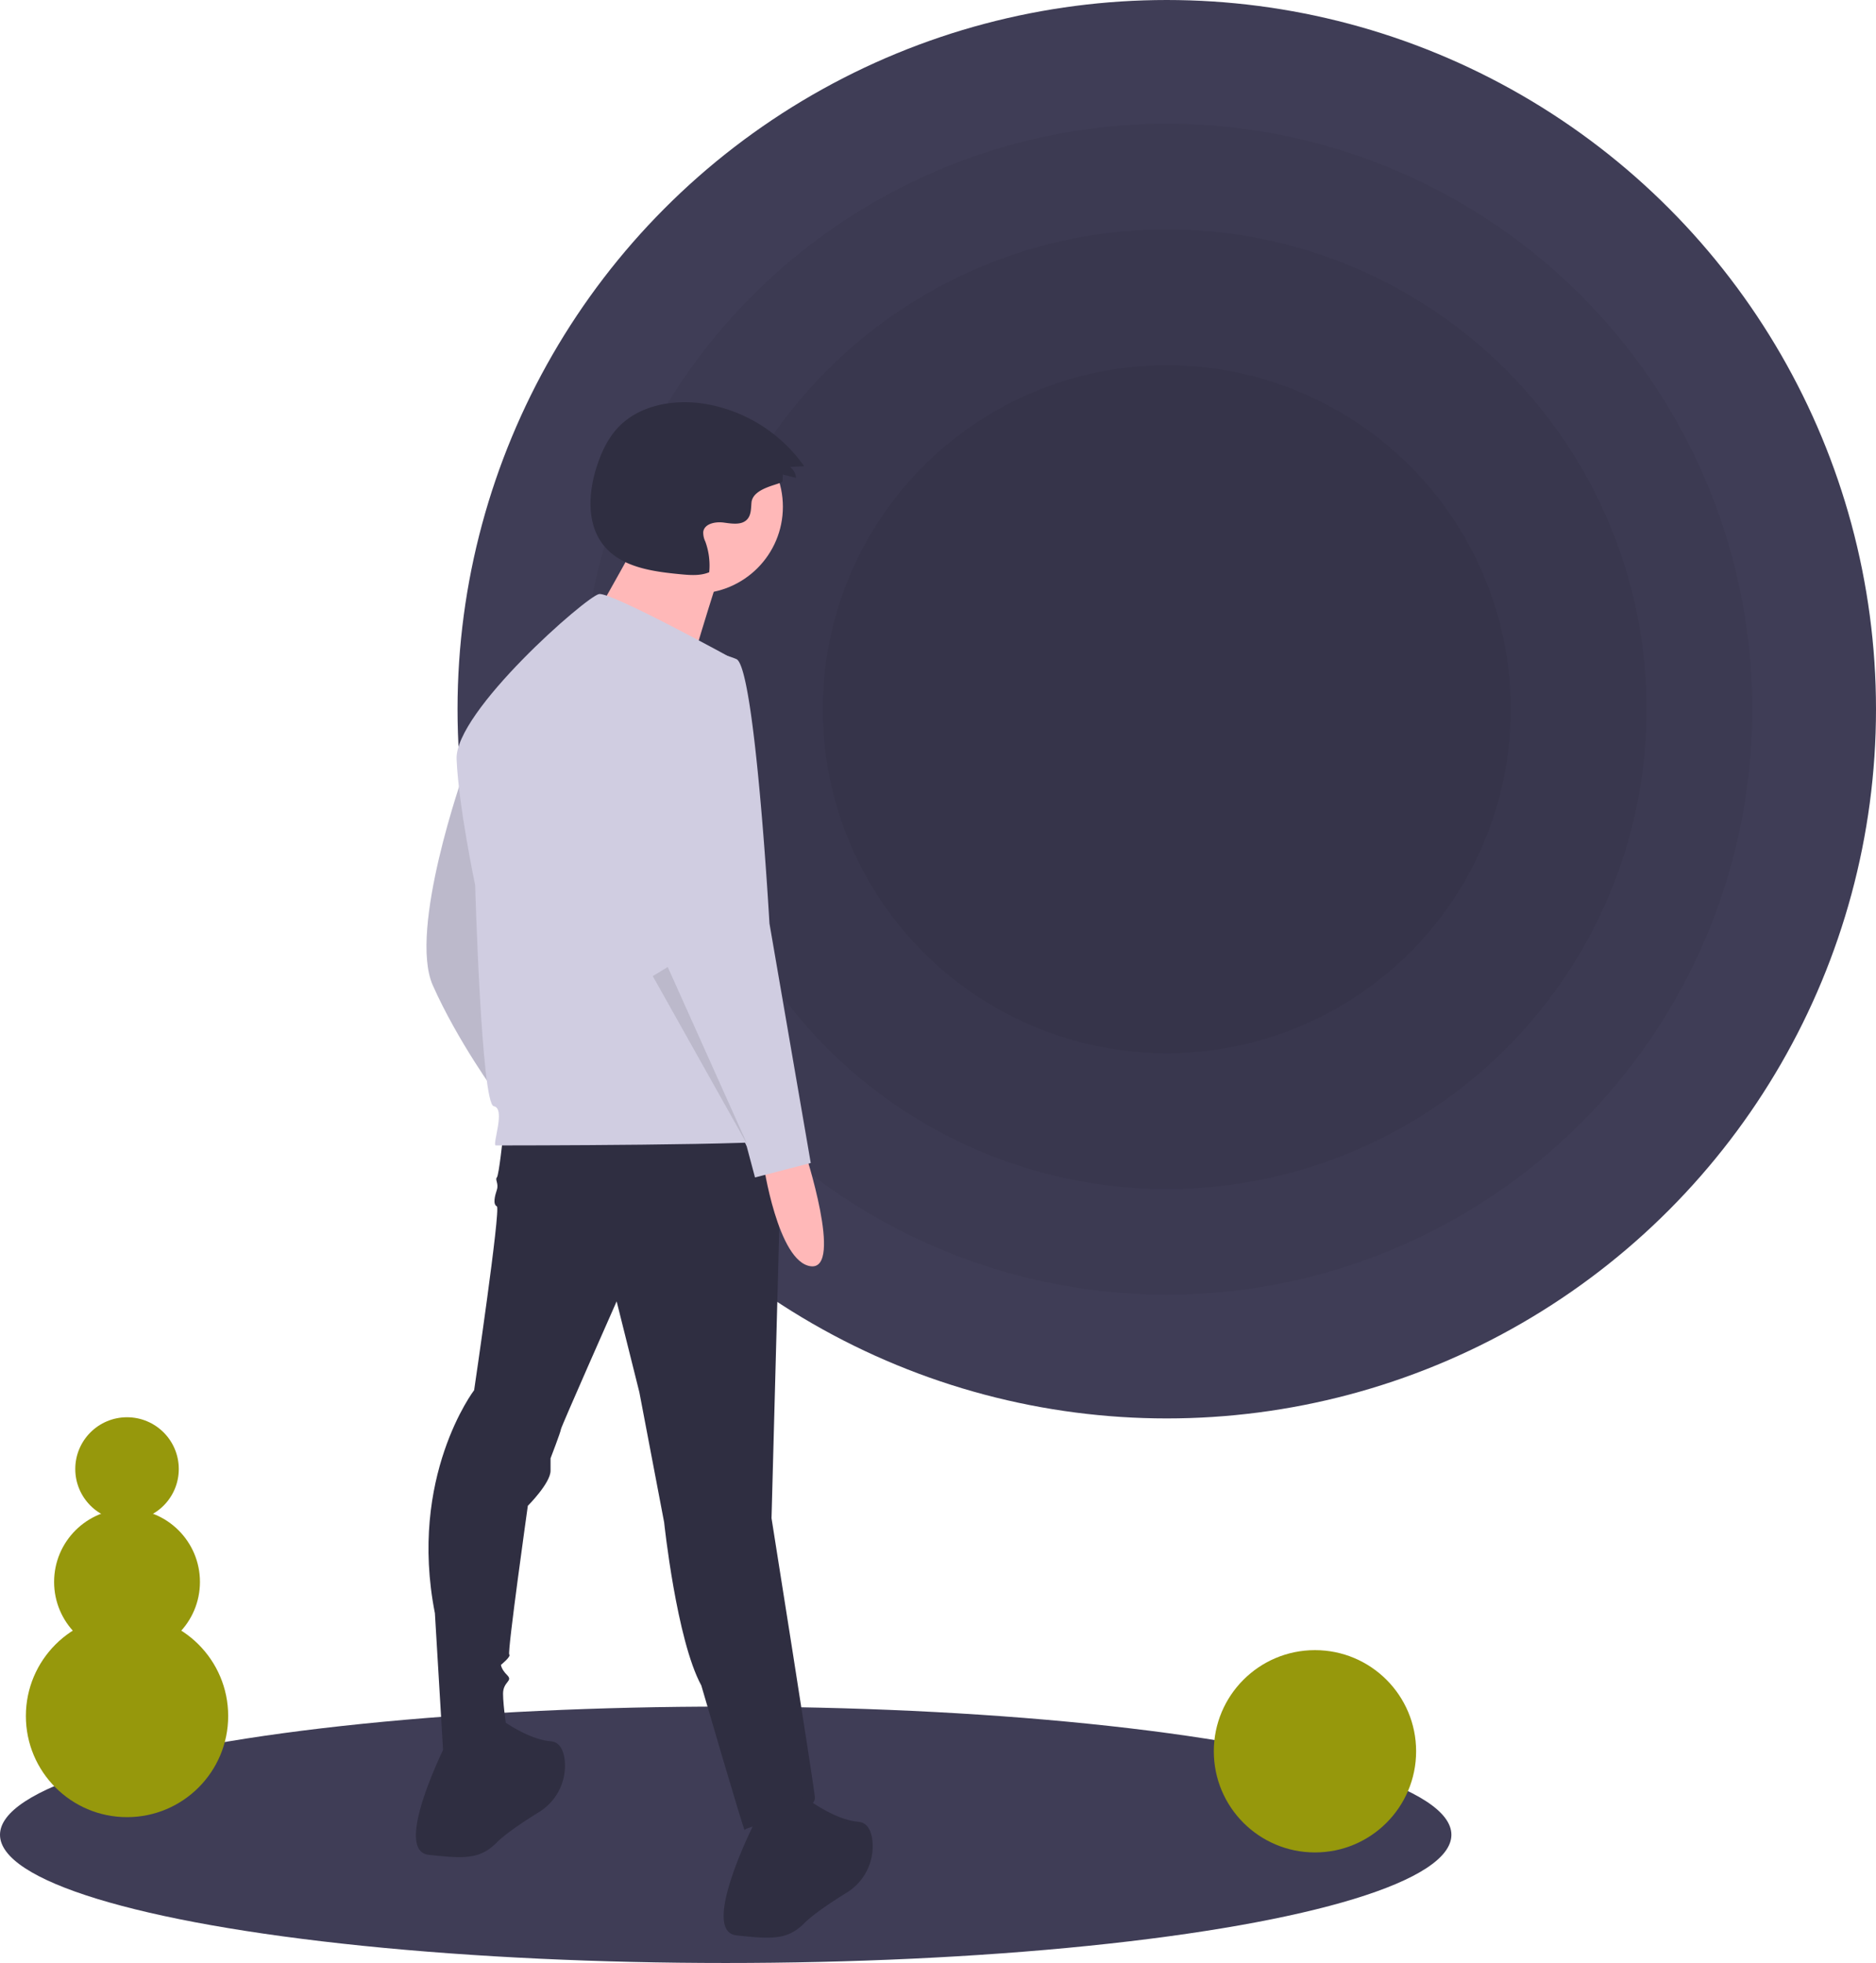 <svg data-name="Layer 1" xmlns="http://www.w3.org/2000/svg" width="797.5" height="834.5"><ellipse cx="308.5" cy="780" rx="308.5" ry="54.5" fill="#3f3d56"/><circle cx="496" cy="301.5" r="301.5" fill="#3f3d56"/><circle cx="496" cy="301.5" r="248.898" opacity=".05"/><circle cx="496" cy="301.5" r="203.994" opacity=".05"/><circle cx="496" cy="301.5" r="146.26" opacity=".05"/><path d="M197.17 328.482s-23.704 66.722-13.169 90.426 27.216 46.53 27.216 46.53-6.145-132.566-14.047-136.956z" fill="#d0cde1"/><path d="M197.17 328.482s-23.704 66.722-13.169 90.426 27.216 46.53 27.216 46.53-6.145-132.566-14.047-136.956z" opacity=".1"/><path d="M213.85 482.997s-1.755 16.68-2.633 17.558.878 2.634 0 5.268-1.756 6.145 0 7.023-9.657 78.135-9.657 78.135-28.094 36.873-16.68 94.816l3.511 58.821s27.216 1.756 27.216-7.901c0 0-1.756-11.413-1.756-16.68s4.39-5.268 1.756-7.902-2.634-4.39-2.634-4.39 4.39-3.511 3.512-4.39 7.9-63.21 7.9-63.21 9.658-9.657 9.658-14.925v-5.267s4.39-11.413 4.39-12.291 23.704-54.431 23.704-54.431l9.657 38.628 10.535 55.31s5.267 50.041 15.803 69.356c0 0 18.436 63.21 18.436 61.454s30.727-6.145 29.85-14.047-18.437-118.52-18.437-118.52l4.39-164.171z" fill="#2f2e41"/><path d="M190.147 740.228s-23.704 46.53-7.901 48.286 21.948 1.756 28.971-5.267c3.84-3.84 11.615-8.992 17.876-12.873a23.117 23.117 0 0010.969-21.982c-.463-4.295-2.068-7.834-6.019-8.164-10.535-.877-22.826-10.535-22.826-10.535zm130.811 34.239s-23.704 46.53-7.902 48.286 21.948 1.756 28.972-5.267c3.84-3.84 11.615-8.992 17.875-12.873a23.117 23.117 0 0010.97-21.982c-.464-4.295-2.069-7.834-6.02-8.164-10.534-.877-22.825-10.535-22.825-10.535z" fill="#2f2e41"/><circle cx="295.905" cy="215.433" r="36.905" fill="#ffb8b8"/><path d="M272.18 227.558s-26.36 48.504-28.469 48.504 47.449 15.816 47.449 15.816 13.707-46.395 15.816-50.612z" fill="#ffb8b8"/><path d="M312.617 280.635s-52.675-28.971-57.943-28.093-61.454 50.042-60.576 70.234 7.9 53.553 7.9 53.553 2.635 93.06 7.902 93.938-.878 16.68.878 16.68 122.91 0 123.787-2.633-21.948-203.679-21.948-203.679z" fill="#d0cde1"/><path d="M342.028 489.142s16.68 50.92 2.633 49.164-20.192-43.896-20.192-43.896z" fill="#ffb8b8"/><path d="M297.254 277.563s-32.484 7.023-27.216 50.92 14.925 87.792 14.925 87.792l32.483 71.111 3.512 13.17 23.703-6.146-17.558-101.84s-6.145-108.862-14.047-112.374a34 34 0 00-15.802-2.633z" fill="#d0cde1"/><path opacity=".1" d="M277.5 414.958l40.385 71.989-34.025-75.857-6.36 3.868z"/><path d="M332.646 204.566l.122-2.82 5.61 1.396a6.27 6.27 0 00-2.514-4.615l5.976-.334a64.477 64.477 0 00-43.124-26.652c-12.926-1.873-27.319.838-36.182 10.43-4.3 4.654-7.001 10.571-8.923 16.608-3.539 11.118-4.26 24.372 3.12 33.41 7.5 9.184 20.602 10.984 32.406 12.12 4.153.4 8.506.772 12.354-.839a29.721 29.721 0 00-1.653-13.037 8.687 8.687 0 01-.88-4.152c.525-3.512 5.21-4.397 8.728-3.922s7.75 1.2 10.062-1.495c1.593-1.856 1.499-4.559 1.71-6.995.574-6.634 13.128-7.712 13.188-9.103z" fill="#2f2e41"/><circle cx="559" cy="744.5" r="43" fill="#96980c"/><circle cx="54" cy="729.5" r="43" fill="#96980c"/><circle cx="54" cy="672.5" r="31" fill="#96980c"/><circle cx="54" cy="624.5" r="22" fill="#96980c"/></svg>